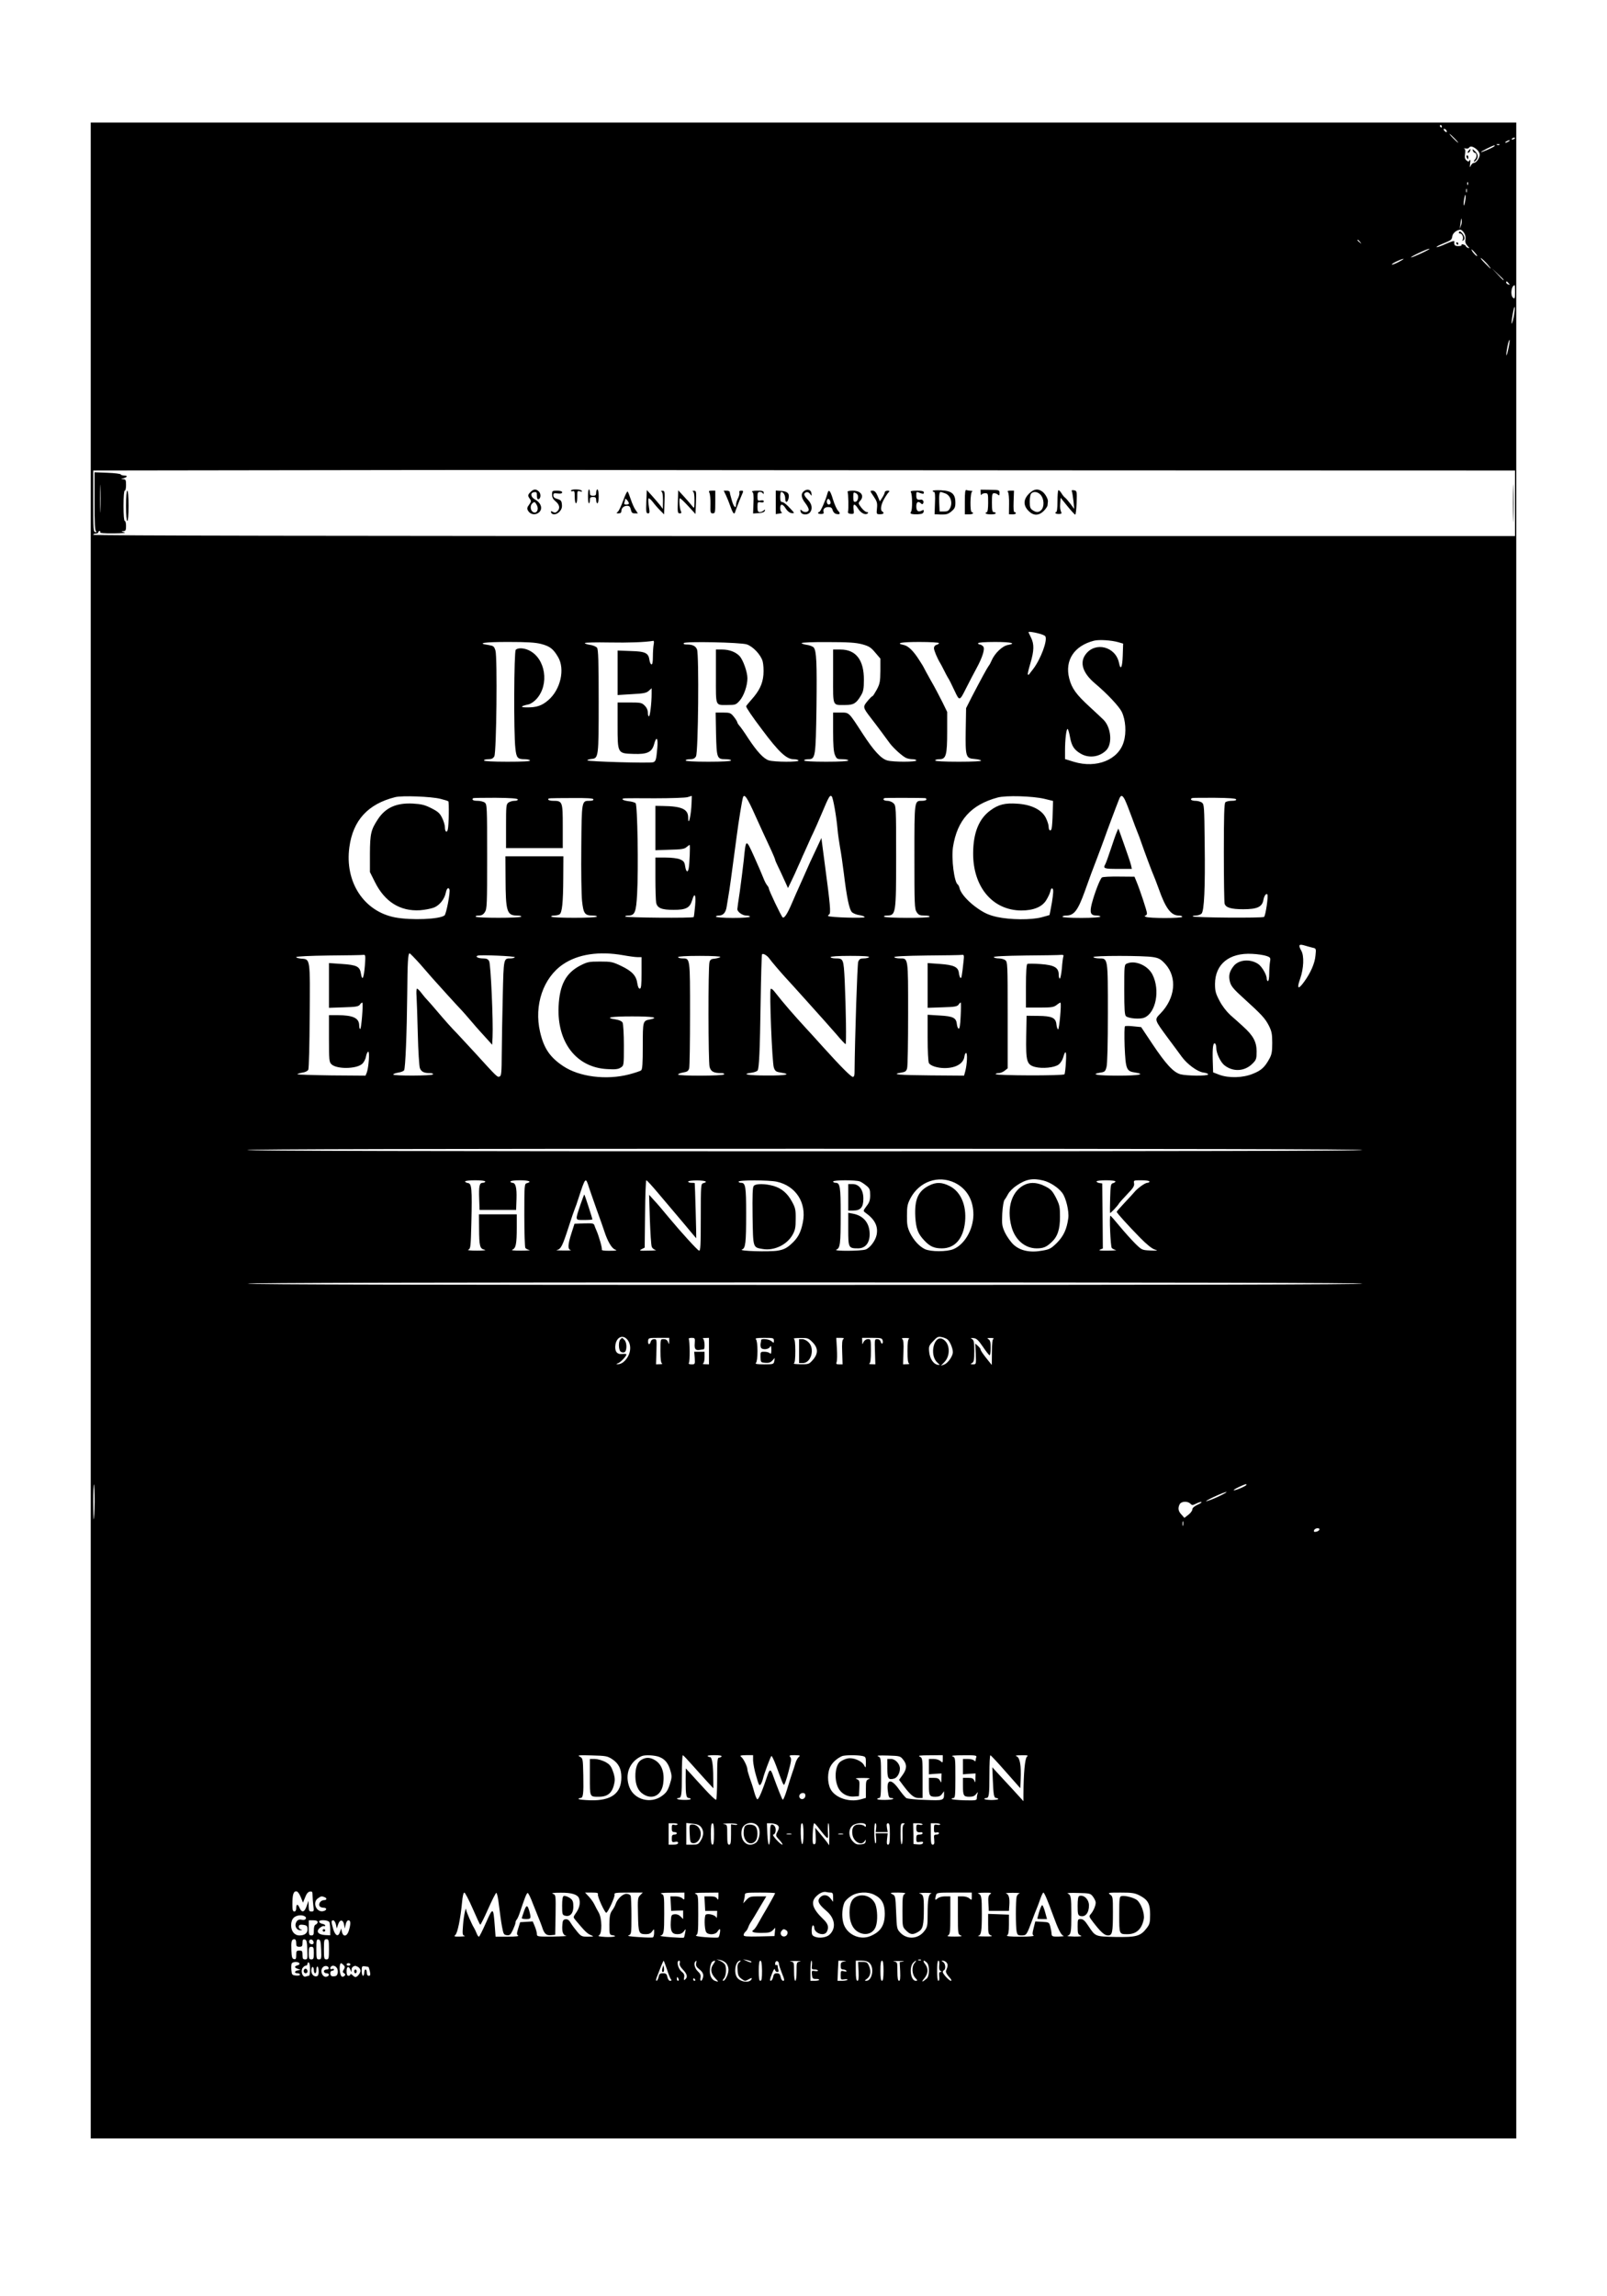 <?xml version="1.0" standalone="no"?>
<!DOCTYPE svg PUBLIC "-//W3C//DTD SVG 20010904//EN"
 "http://www.w3.org/TR/2001/REC-SVG-20010904/DTD/svg10.dtd">
<svg version="1.0" xmlns="http://www.w3.org/2000/svg"
 width="140pt" height="200pt" viewBox="0 0 1275 1651"
 preserveAspectRatio="xMidYMid meet">

<g transform="translate(0,1651) scale(0.1,-0.1)"
fill="#000000" stroke="none">
<path d="M720 8395 l0 -7995 5655 0 5655 0 0 7995 0 7995 -5655 0 -5655 0 0
-7995z m10720 7965 c0 -5 -2 -10 -4 -10 -3 0 -8 5 -11 10 -3 6 -1 10 4 10 6 0
11 -4 11 -10z m35 -31 c11 -17 -1 -21 -15 -4 -8 9 -8 15 -2 15 6 0 14 -5 17
-11z m65 -64 c19 -19 32 -35 29 -35 -3 0 -20 16 -39 35 -19 19 -32 35 -29 35
3 0 20 -16 39 -35z m480 1 c0 -2 -7 -7 -16 -10 -8 -3 -12 -2 -9 4 6 10 25 14
25 6z m-50 -26 c-8 -5 -19 -10 -25 -10 -5 0 -3 5 5 10 8 5 20 10 25 10 6 0 3
-5 -5 -10z m-73 -26 c-3 -3 -12 -4 -19 -1 -8 3 -5 6 6 6 11 1 17 -2 13 -5z
m-42 -13 c-13 -11 -105 -51 -105 -45 0 5 91 51 105 53 6 1 6 -2 0 -8z m-141
-22 c14 -11 26 -30 26 -43 0 -27 -27 -66 -46 -66 -8 0 -19 -10 -25 -22 -8 -19
-9 -15 -5 17 4 26 2 35 -4 26 -7 -13 -11 -13 -25 -1 -13 11 -15 23 -11 51 4
25 2 39 -7 43 -6 3 -2 3 10 1 12 -3 24 -1 28 5 10 16 30 12 59 -11z m-67 -281
c-3 -8 -6 -5 -6 6 -1 11 2 17 5 13 3 -3 4 -12 1 -19z m-10 -60 c-3 -7 -5 -2
-5 12 0 14 2 19 5 13 2 -7 2 -19 0 -25z m-12 -68 c-4 -23 -9 -39 -11 -37 -3 2
-2 23 2 46 4 23 9 40 11 37 3 -3 2 -23 -2 -46z m-35 -200 l-11 -25 6 25 c2 14
5 34 6 45 2 19 2 19 6 0 2 -12 -1 -32 -7 -45z m26 -55 c10 -15 14 -36 11 -53
-4 -19 1 -34 16 -50 17 -18 18 -22 4 -16 -9 3 -17 10 -17 14 0 4 -9 10 -20 13
-11 3 -18 1 -14 -4 3 -5 -9 -9 -25 -9 -29 0 -36 8 -32 37 1 7 -25 0 -65 -18
-36 -17 -70 -29 -76 -27 -5 2 17 14 49 27 70 29 71 30 76 61 4 24 37 50 64 50
7 0 20 -11 29 -25z m-825 -72 c13 -16 12 -17 -3 -4 -17 13 -22 21 -14 21 2 0
10 -8 17 -17z m490 -88 c-40 -19 -79 -35 -85 -35 -16 1 126 69 144 69 8 0 -18
-15 -59 -34z m439 -22 c0 -10 -31 20 -42 41 -8 15 -3 13 16 -7 14 -15 26 -31
26 -34z m79 -64 c45 -53 35 -49 -19 7 -25 25 -38 42 -30 39 8 -4 30 -25 49
-46z m-702 15 c-27 -14 -51 -23 -54 -20 -6 6 74 44 92 45 6 0 -12 -11 -38 -25z
m833 -141 c0 -8 -9 0 -50 45 l-45 47 48 -45 c26 -24 47 -45 47 -47z m40 -28
c11 -13 10 -14 -4 -9 -9 3 -16 10 -16 15 0 13 6 11 20 -6z m50 -71 c0 -49 -2
-55 -15 -44 -24 20 -14 98 13 100 1 0 2 -25 2 -56z m-10 -196 c-18 -82 -23
-66 -8 23 7 40 14 65 16 55 2 -11 -2 -46 -8 -78z m-44 -258 c-8 -36 -14 -55
-15 -43 -1 29 21 131 26 118 2 -6 -3 -40 -11 -75z m-3323 -959 l3377 -1 0
-260 0 -260 -5640 0 c-3740 0 -5640 3 -5640 10 0 6 9 10 20 10 11 0 20 5 20
10 0 6 5 10 11 10 5 0 7 -4 4 -10 -4 -6 34 -10 107 -9 74 1 103 4 83 9 -24 6
-26 8 -7 9 19 1 22 7 22 41 0 22 -4 40 -10 40 -6 0 -10 47 -10 120 0 73 4 120
10 120 6 0 10 20 10 45 0 40 -3 45 -22 46 -21 1 -21 2 -3 6 33 8 42 23 13 23
-15 0 -28 4 -30 9 -1 5 -49 11 -105 13 l-103 4 0 -232 c0 -177 3 -234 13 -237
7 -3 5 -6 -5 -6 -17 -1 -18 17 -18 244 l0 245 1418 2 c779 2 1797 2 2262 2
465 -1 2365 -2 4223 -3z m-7846 -313 c-1 -51 -3 -12 -3 87 0 99 2 141 3 93 2
-48 2 -129 0 -180z m7441 -980 c26 -6 50 -16 55 -22 21 -30 -35 -181 -96 -261
-17 -22 -32 -42 -34 -44 -2 -2 -5 -2 -8 1 -3 2 6 42 20 88 30 101 31 153 5
205 -11 22 -20 41 -20 42 0 6 33 3 78 -9z m635 -70 l38 -11 -3 -94 c-3 -96
-17 -123 -30 -58 -27 129 -189 170 -265 66 -49 -66 -22 -149 76 -231 95 -80
189 -180 211 -224 31 -64 38 -165 16 -237 -41 -144 -216 -214 -395 -160 l-71
22 0 67 c0 85 10 172 20 172 4 0 13 -28 19 -62 13 -73 33 -104 87 -135 66 -38
151 -25 203 30 48 52 36 179 -23 239 -12 12 -62 59 -110 103 -107 98 -143 147
-163 227 -36 143 40 258 197 298 40 10 137 4 193 -12z m-3687 -19 c-3 -17 -6
-61 -6 -96 0 -45 -4 -63 -12 -61 -6 2 -13 17 -15 34 -8 57 -32 69 -148 72
l-105 4 0 -176 0 -177 113 7 c94 5 116 9 135 27 l22 20 0 -44 c0 -76 -13 -179
-21 -179 -5 0 -9 14 -9 30 0 19 -9 40 -25 55 -22 23 -32 25 -120 25 l-95 0 0
-179 c0 -227 -1 -225 127 -229 109 -4 146 14 163 78 18 67 33 49 25 -32 -8
-92 -12 -105 -32 -112 -23 -9 -523 5 -523 15 0 4 15 9 32 11 57 5 58 11 58
459 0 314 -3 409 -13 423 -7 9 -32 20 -55 23 -23 3 -42 10 -42 14 0 5 87 7
193 5 156 -3 288 2 351 13 5 0 6 -13 2 -30z m-892 5 c69 -18 96 -39 134 -104
56 -95 20 -256 -76 -340 -51 -45 -94 -60 -172 -59 -56 0 -51 10 14 24 16 3 44
22 62 42 105 115 73 324 -60 387 -40 19 -87 21 -104 4 -14 -14 -17 -663 -3
-781 8 -76 17 -87 73 -87 20 0 40 -4 43 -10 4 -7 -58 -10 -179 -10 -117 0
-186 4 -186 10 0 6 16 10 35 10 25 0 38 6 47 23 17 30 25 784 9 839 -11 34
-15 37 -56 44 -98 14 -35 24 156 24 151 0 217 -4 263 -16z m1630 -3 c50 -16
113 -83 127 -135 6 -23 9 -70 6 -106 -6 -73 -33 -129 -97 -200 -22 -25 -40
-47 -40 -50 0 -11 48 -82 126 -185 131 -176 194 -235 249 -235 19 0 37 -4 40
-10 9 -14 -193 -13 -236 1 -42 14 -93 70 -162 174 -28 44 -60 89 -69 99 -10
11 -18 24 -18 28 0 5 -12 25 -27 44 -26 32 -32 34 -87 34 l-58 0 3 -168 c5
-194 7 -202 75 -202 24 0 44 -4 44 -10 0 -6 -67 -10 -180 -10 -113 0 -180 4
-180 10 0 6 16 10 35 10 25 0 38 6 47 23 18 30 25 807 8 848 -12 28 -35 39
-83 39 -18 0 -26 4 -22 11 10 15 447 6 499 -10z m915 1 c55 -15 70 -24 105
-66 l41 -48 0 -97 c-1 -85 -4 -102 -28 -148 -16 -29 -31 -53 -35 -53 -4 0 -22
-18 -40 -40 -37 -45 -37 -49 27 -132 20 -25 56 -74 81 -107 25 -34 56 -76 70
-95 29 -38 94 -98 127 -115 12 -6 35 -11 52 -11 17 0 31 -4 31 -10 0 -13 -183
-13 -230 0 -49 14 -106 75 -194 210 -115 177 -107 170 -177 170 l-59 0 0 -150
c0 -109 4 -160 14 -185 14 -33 18 -35 60 -35 26 0 46 -4 46 -10 0 -6 -65 -10
-175 -10 -110 0 -175 4 -175 10 0 6 15 10 34 10 56 0 58 18 64 413 4 355 0
442 -21 472 -7 9 -32 19 -55 22 -23 3 -42 10 -42 14 0 5 93 9 208 8 161 0 221
-4 271 -17z m611 9 c0 -5 -9 -11 -20 -14 -12 -3 -20 -14 -20 -26 0 -18 27 -82
51 -121 5 -8 18 -33 29 -55 11 -22 24 -47 29 -55 11 -16 30 -54 55 -108 39
-83 39 -83 93 25 28 54 63 123 80 153 49 90 69 156 54 174 -8 9 -20 16 -27 16
-8 0 -14 5 -14 10 0 6 52 10 135 10 129 0 173 -11 101 -24 -44 -8 -104 -66
-129 -124 -6 -15 -16 -34 -23 -42 -12 -16 -66 -115 -136 -250 l-43 -85 -3
-175 c-3 -210 1 -223 68 -228 25 -2 49 -7 54 -13 6 -5 -61 -9 -177 -9 -118 0
-187 4 -187 10 0 6 15 10 34 10 52 0 61 33 61 220 l0 155 -37 76 c-21 42 -62
121 -93 174 -30 54 -55 99 -55 101 0 2 -15 27 -34 56 -48 77 -90 117 -125 124
-71 15 -21 24 124 24 85 0 155 -4 155 -9z m-3957 -1235 c33 -8 61 -17 64 -20
7 -7 4 -193 -4 -223 -7 -31 -23 -19 -23 17 0 16 -10 50 -22 74 -18 37 -32 50
-85 77 -53 27 -79 33 -147 37 -130 7 -217 -32 -277 -123 -56 -85 -63 -115 -64
-275 l0 -145 39 -78 c78 -158 201 -235 359 -225 40 3 90 13 112 22 43 18 82
67 92 117 7 34 21 47 29 26 8 -21 -25 -194 -39 -206 -39 -31 -262 -40 -392
-16 -249 48 -401 282 -363 558 29 213 148 342 363 396 54 14 286 5 358 -13z
m1992 -68 c-7 -89 -25 -148 -25 -81 0 67 -51 90 -202 92 l-58 1 0 -176 0 -176
114 4 c91 2 118 6 133 21 11 9 22 17 25 17 5 0 -1 -153 -8 -187 -7 -36 -21
-27 -28 18 -5 34 -12 42 -41 55 -20 8 -67 14 -115 14 l-80 0 0 -164 c0 -90 3
-177 6 -194 9 -43 43 -57 139 -57 98 0 128 16 146 75 20 68 32 47 24 -42 -4
-46 -9 -86 -11 -90 -7 -10 -544 -5 -544 4 0 5 11 8 25 8 52 0 62 26 70 171 11
201 3 705 -12 720 -6 6 -32 14 -57 16 -25 3 -46 10 -46 14 0 11 -18 10 255 9
127 0 244 4 260 9 17 5 31 10 33 10 2 1 0 -41 -3 -91z m507 -64 c37 -82 88
-193 113 -246 25 -53 45 -101 45 -105 0 -4 9 -26 20 -48 11 -22 34 -71 51
-109 l31 -68 28 58 c16 33 38 80 49 107 12 26 30 66 40 90 11 23 31 69 46 102
14 33 32 71 39 85 7 14 37 81 66 150 57 136 65 149 79 135 11 -11 37 -158 46
-260 3 -38 13 -104 20 -145 8 -41 21 -133 30 -205 23 -190 43 -287 64 -308 10
-10 37 -21 60 -24 22 -3 41 -10 41 -16 0 -10 -278 -2 -289 9 -3 3 1 9 8 13 14
9 8 77 -34 391 -8 58 -17 130 -21 160 l-7 55 -42 -90 c-41 -86 -52 -110 -98
-215 -11 -25 -28 -63 -38 -85 -10 -22 -35 -78 -55 -125 -37 -87 -61 -123 -74
-115 -11 7 -110 215 -110 230 0 5 -6 16 -13 24 -8 9 -22 36 -31 60 -9 24 -42
100 -73 169 -65 144 -65 144 -82 -29 -7 -63 -21 -173 -31 -246 -11 -72 -20
-136 -20 -142 0 -22 41 -51 70 -51 17 0 30 -4 30 -9 0 -6 -56 -10 -135 -10
-75 0 -135 5 -135 10 0 5 11 9 24 9 33 0 54 23 61 68 3 20 10 62 15 92 9 50
20 132 65 470 15 116 43 288 50 308 11 31 34 -3 97 -144z m2293 132 l70 -17
-3 -97 c-1 -53 -5 -107 -8 -120 -6 -29 -24 -19 -24 13 0 14 -10 45 -22 69 -31
64 -114 106 -226 113 -98 7 -150 -6 -214 -53 -91 -66 -136 -177 -137 -338 -2
-268 153 -454 381 -456 98 0 166 28 199 82 15 24 30 56 33 72 5 20 10 26 18
18 7 -7 5 -39 -6 -108 -10 -54 -18 -99 -19 -100 -1 -1 -30 -9 -63 -18 -84 -22
-247 -20 -351 2 -63 14 -98 29 -151 65 -74 50 -137 118 -148 161 -3 14 -10 29
-15 32 -28 17 -52 205 -38 297 33 213 143 336 354 393 65 18 276 12 370 -10z
m640 -8 c9 -18 32 -76 51 -128 19 -52 41 -111 49 -130 8 -19 21 -53 28 -75 31
-89 88 -241 97 -260 5 -11 26 -64 45 -117 53 -151 97 -208 157 -208 16 0 28
-4 28 -10 0 -13 -270 -13 -290 0 -10 6 -11 10 -2 10 6 0 12 8 12 18 0 18 -55
184 -84 254 l-15 36 -123 1 c-68 1 -129 -2 -135 -7 -15 -10 -59 -124 -81 -209
-18 -72 -9 -93 39 -93 16 0 29 -4 29 -9 0 -5 -65 -10 -150 -10 -89 0 -150 4
-150 9 0 6 14 10 30 10 61 0 92 40 146 190 43 121 61 169 100 270 20 52 44
118 54 145 16 47 95 258 119 318 14 36 26 34 46 -5z m-4817 3 c2 -6 -8 -11
-25 -11 -16 0 -38 -6 -49 -14 -18 -13 -19 -28 -19 -188 l0 -173 225 0 225 0 0
173 c0 196 -2 202 -77 202 -21 0 -38 5 -38 10 0 12 -9 11 192 12 115 1 163 -2
166 -10 2 -8 -9 -12 -31 -12 -62 0 -62 2 -65 -369 -2 -185 1 -376 6 -425 11
-102 22 -116 85 -116 21 0 36 -4 32 -9 -7 -12 -353 -12 -361 0 -3 5 7 9 23 9
15 0 34 4 42 9 21 13 29 94 30 289 l1 172 -230 0 -230 0 1 -172 c1 -267 10
-298 92 -298 21 0 36 -4 32 -9 -7 -12 -353 -12 -361 0 -3 5 8 9 25 9 22 0 35
7 48 27 17 25 18 62 18 441 0 398 -1 414 -19 428 -11 8 -37 14 -58 14 -34 0
-47 8 -34 21 2 2 82 3 177 3 120 -1 174 -5 177 -13z m3235 10 c4 -1 7 -5 7
-11 0 -5 -15 -10 -34 -10 -62 0 -61 9 -61 -444 0 -377 1 -414 18 -439 15 -23
25 -27 63 -27 26 0 43 -4 39 -10 -7 -12 -353 -11 -361 1 -3 5 7 9 23 9 71 1
73 10 73 471 0 386 -1 400 -20 419 -11 11 -33 20 -50 20 -28 0 -42 14 -20 22
8 2 295 2 323 -1z m2465 -10 c2 -7 -11 -11 -35 -11 -22 0 -44 -5 -51 -12 -9
-9 -12 -111 -12 -397 0 -213 3 -395 6 -406 8 -32 51 -45 148 -45 111 0 150 18
160 74 6 32 21 54 31 44 10 -10 -14 -171 -26 -179 -16 -10 -555 -6 -565 4 -4
4 7 7 24 7 17 0 37 7 45 15 21 21 30 201 25 563 -3 287 -4 304 -22 318 -11 8
-35 14 -53 14 -31 0 -46 14 -23 22 5 2 85 2 177 2 114 -1 168 -5 171 -13z
m548 -1160 c16 -5 42 -12 58 -16 28 -6 29 -7 23 -63 -5 -61 -39 -138 -91 -209
-47 -65 -59 -54 -30 27 28 80 32 180 9 220 -27 48 -20 57 31 41z m-7021 -148
c42 -49 84 -97 94 -108 26 -30 212 -235 236 -259 11 -12 43 -48 70 -80 28 -33
61 -71 75 -86 14 -15 41 -45 60 -66 l35 -39 3 60 c6 124 -14 580 -27 603 -9
17 -21 22 -51 22 -36 0 -63 14 -40 22 24 8 300 -4 295 -13 -4 -5 -18 -9 -33
-9 -57 0 -56 4 -63 -297 -4 -153 -7 -358 -8 -456 -1 -155 -3 -178 -17 -184
-18 -7 -18 -7 -199 192 -55 60 -118 128 -139 150 -41 41 -96 103 -169 189 -23
28 -52 60 -64 73 -12 12 -34 38 -49 58 -14 19 -30 35 -35 35 -5 0 -7 -28 -4
-62 2 -35 7 -170 10 -301 3 -130 11 -250 16 -266 11 -30 32 -41 82 -41 16 0
26 -4 22 -10 -7 -12 -315 -13 -315 -1 0 5 18 11 39 15 22 3 43 12 47 18 11 17
22 305 25 603 2 253 6 325 19 325 4 0 42 -39 85 -87z m1610 72 c44 -8 95 -15
113 -15 l32 0 0 -125 c0 -99 -3 -125 -14 -125 -8 0 -15 15 -19 40 -8 62 -41
98 -126 139 -71 34 -82 36 -171 36 -88 0 -100 -3 -157 -32 -114 -60 -163 -153
-171 -324 -13 -285 141 -484 385 -497 65 -4 88 -1 108 12 25 16 25 17 25 177
0 88 -5 169 -10 179 -6 12 -26 21 -55 26 -94 14 -39 24 130 24 163 0 218 -9
143 -24 -58 -11 -58 -12 -58 -211 0 -136 -3 -185 -13 -193 -7 -6 -50 -20 -95
-32 -181 -47 -396 -20 -524 66 -105 70 -153 141 -183 271 -49 212 25 429 182
536 119 81 287 106 478 72z m1159 -26 c15 -22 95 -115 131 -154 11 -12 81 -88
155 -171 73 -82 144 -160 156 -174 13 -14 53 -60 90 -102 36 -43 69 -78 73
-78 7 0 3 278 -7 503 -9 175 -10 177 -74 177 -21 0 -38 5 -38 10 0 6 59 10
156 10 101 0 153 -3 149 -10 -3 -5 -22 -10 -41 -10 -28 0 -36 -5 -45 -27 -7
-20 -26 -585 -29 -880 0 -21 -5 -33 -13 -33 -15 0 -92 77 -243 244 -54 60
-107 119 -119 131 -112 122 -181 201 -263 305 -11 14 -23 22 -27 18 -12 -12
11 -589 25 -625 10 -28 18 -33 56 -39 89 -13 40 -24 -111 -23 -149 0 -209 11
-123 22 22 3 44 11 49 18 12 20 18 149 24 543 3 203 8 373 11 378 7 11 40 -8
58 -33z m3945 20 c31 -11 33 -14 27 -48 -3 -20 -6 -62 -6 -93 0 -32 -4 -58
-10 -58 -5 0 -10 10 -10 21 0 30 -39 96 -68 115 -65 43 -156 34 -196 -19 -33
-43 -40 -76 -27 -125 9 -33 30 -58 109 -129 142 -129 169 -158 199 -216 22
-44 27 -65 27 -137 0 -69 -4 -92 -22 -125 -37 -68 -65 -94 -131 -120 -79 -33
-191 -36 -267 -8 l-49 19 -3 94 c-3 102 3 144 18 135 6 -3 10 -19 10 -35 0
-42 34 -114 65 -138 69 -54 160 -49 222 13 30 30 33 38 33 97 0 76 -27 126
-107 198 -27 25 -73 66 -102 91 -31 29 -65 73 -86 114 -30 57 -35 76 -35 133
1 157 113 248 295 238 44 -2 95 -10 114 -17z m-7154 -76 c-8 -100 -21 -127
-31 -65 -9 58 -32 70 -153 78 l-101 7 0 -177 0 -178 116 4 c100 3 118 6 130
22 7 11 16 17 19 15 8 -9 -8 -209 -17 -209 -4 0 -8 12 -8 28 -1 59 -47 81
-172 82 l-68 0 0 -185 c0 -169 2 -187 19 -204 41 -41 198 -39 244 2 14 12 28
39 31 60 4 20 12 37 18 37 12 0 3 -126 -12 -166 l-10 -24 -270 2 c-148 2 -270
6 -270 9 0 4 18 9 39 13 23 3 42 13 47 23 5 10 10 200 11 423 4 460 5 453 -65
458 -23 2 -42 7 -42 12 0 6 108 11 258 13 141 1 265 3 275 5 17 2 18 -4 12
-85z m4750 35 c-13 -121 -17 -140 -25 -132 -5 5 -10 22 -12 38 -5 48 -40 64
-150 72 l-98 7 0 -177 0 -178 116 4 c100 3 118 6 130 22 7 11 15 18 17 15 2
-2 2 -50 -1 -107 -3 -70 -8 -102 -16 -99 -6 2 -12 17 -14 34 -5 52 -29 64
-136 70 l-96 6 0 -182 c0 -104 4 -190 10 -201 12 -22 68 -40 125 -40 89 0 150
36 157 93 2 15 8 27 13 27 12 -1 8 -88 -6 -143 l-10 -37 -265 2 c-255 2 -319
8 -234 22 32 5 41 11 47 34 5 15 8 210 8 433 0 452 2 439 -66 439 -21 0 -41 4
-44 10 -4 6 88 11 257 13 145 1 271 3 281 5 16 2 17 -4 12 -50z m792 38 c-3
-7 -9 -50 -12 -95 -4 -44 -12 -81 -16 -81 -5 0 -9 14 -9 30 0 57 -34 77 -143
85 -52 4 -100 4 -106 1 -7 -5 -11 -65 -11 -177 l0 -169 109 0 c95 0 112 3 135
21 15 12 29 20 30 18 9 -9 -10 -214 -19 -212 -5 2 -11 19 -13 38 -5 54 -35 68
-145 69 l-92 1 -3 -162 c-3 -199 4 -226 70 -244 58 -15 154 -6 187 19 14 10
30 35 36 55 19 67 28 53 22 -35 -2 -47 -8 -91 -11 -97 -8 -13 -546 -11 -546 1
0 5 11 8 24 8 13 0 34 9 47 19 l24 19 0 422 c0 406 -1 422 -19 436 -11 8 -34
14 -52 14 -18 0 -36 4 -39 10 -4 6 86 11 252 13 142 1 269 3 282 5 16 1 22 -2
18 -12z m-2722 -5 c-6 -5 -26 -11 -45 -13 -27 -2 -36 -8 -41 -28 -11 -41 -10
-791 1 -831 11 -38 33 -49 97 -49 14 0 21 -4 18 -10 -8 -13 -365 -14 -365 -1
0 5 18 12 40 16 32 5 42 12 48 33 4 15 7 210 7 433 0 447 1 439 -61 439 -19 0
-34 5 -34 10 0 6 64 10 172 10 106 0 168 -4 163 -9z m3436 -1 c46 -8 60 -17
96 -56 94 -106 78 -270 -40 -391 -49 -51 -51 -45 64 -201 46 -62 94 -126 105
-142 43 -59 123 -118 170 -125 24 -3 42 -10 39 -16 -8 -13 -171 -11 -220 2
-55 16 -114 79 -221 239 l-90 135 -59 6 c-33 4 -64 4 -69 1 -5 -3 -6 -71 -3
-160 8 -182 14 -197 82 -207 90 -14 30 -25 -135 -25 -162 0 -224 10 -140 24
35 5 40 10 49 44 7 23 11 188 11 427 0 442 1 435 -70 435 -21 0 -42 5 -45 10
-8 13 403 13 476 0z m1659 -1530 c0 -7 -1482 -10 -4425 -10 -2943 0 -4425 3
-4425 10 0 7 1482 10 4425 10 2943 0 4425 -3 4425 -10z m-6136 -300 c8 -25 36
-103 61 -175 26 -71 53 -148 60 -170 25 -78 58 -134 84 -144 21 -8 13 -10 -42
-10 -41 -1 -66 3 -62 8 5 9 -22 106 -44 156 -5 11 -12 28 -15 38 -5 15 -16 17
-82 15 l-76 -3 -24 -75 c-29 -91 -31 -127 -6 -133 9 -3 -17 -5 -58 -4 -41 0
-65 2 -52 4 32 6 45 32 92 178 23 72 46 139 51 150 5 11 18 47 28 80 57 174
57 174 85 85z m2902 40 c95 -47 148 -138 147 -255 -2 -117 -70 -234 -158 -271
-52 -22 -180 -22 -227 0 -45 22 -89 70 -119 131 -19 41 -24 65 -23 135 0 74 4
92 28 138 71 133 221 185 352 122z m702 18 c53 -13 119 -56 150 -98 30 -40 55
-146 48 -200 -12 -88 -37 -142 -90 -196 -47 -46 -58 -52 -116 -62 -98 -18
-176 -1 -229 48 -23 22 -53 65 -68 96 -23 51 -25 65 -21 150 3 54 11 100 18
109 7 8 20 30 29 47 9 17 38 47 65 65 76 52 129 62 214 41z m-4428 -8 c0 -5
-9 -10 -20 -10 -26 0 -32 -26 -28 -130 l3 -85 145 0 145 0 3 87 c3 90 -7 128
-33 128 -8 0 -15 5 -15 10 0 6 32 10 75 10 71 0 99 -11 55 -23 -19 -5 -20 -13
-20 -254 0 -136 4 -253 8 -259 4 -7 18 -14 32 -17 14 -2 -15 -5 -65 -5 -59 0
-83 2 -69 8 27 11 34 46 34 176 l0 104 -150 0 -150 0 1 -112 c1 -142 6 -161
44 -169 17 -4 -9 -7 -60 -7 -53 0 -82 3 -70 7 19 8 20 20 25 217 6 266 3 308
-27 312 -13 2 -23 8 -23 13 0 5 36 9 80 9 47 0 80 -4 80 -10z m1371 -91 c46
-55 91 -108 99 -117 9 -10 58 -68 109 -129 52 -62 94 -113 95 -113 2 0 -10
435 -12 438 -1 1 -13 2 -27 2 -14 0 -25 4 -25 10 0 5 31 9 70 9 68 -1 91 -11
50 -22 -19 -5 -20 -14 -20 -272 0 -225 -2 -266 -14 -263 -12 3 -140 143 -239
262 -58 70 -84 101 -121 141 l-36 40 6 -195 c4 -107 10 -205 15 -217 4 -12 18
-23 31 -26 13 -2 -13 -5 -57 -5 -71 -2 -77 0 -55 11 l25 13 3 267 c1 147 6
267 10 267 5 0 46 -45 93 -101z m941 90 c152 -33 239 -167 208 -322 -16 -82
-40 -127 -95 -175 -35 -31 -58 -42 -103 -50 -65 -11 -319 -4 -285 9 28 10 33
49 33 287 0 211 -5 242 -40 242 -11 0 -20 4 -20 9 0 14 239 13 302 0z m660 2
c13 -5 36 -21 52 -34 26 -21 30 -31 30 -75 0 -40 -6 -58 -29 -87 -27 -37 -28
-38 -9 -52 75 -53 103 -108 89 -177 -10 -47 -53 -103 -87 -115 -37 -13 -264
-14 -232 -1 30 12 34 44 34 282 0 217 -5 248 -40 248 -11 0 -20 5 -20 10 0 13
180 13 212 1z m2028 0 c0 -5 -9 -11 -19 -14 -18 -4 -20 -16 -23 -118 -2 -63
-2 -116 -1 -118 3 -5 61 56 71 75 4 7 34 40 66 74 47 48 57 65 54 85 -5 25 -4
25 58 25 36 0 64 -4 64 -10 0 -5 -7 -10 -17 -10 -18 0 -79 -44 -104 -75 -9
-11 -44 -49 -78 -85 -33 -35 -61 -67 -61 -70 0 -9 90 -108 186 -206 51 -52 93
-86 115 -93 30 -9 26 -10 -34 -8 -66 3 -68 4 -120 55 -29 29 -85 91 -123 137
-38 46 -71 84 -74 84 -10 2 1 -244 11 -256 6 -6 20 -14 32 -16 12 -2 -16 -5
-63 -5 -60 -1 -78 2 -62 8 l22 9 -2 258 -3 258 -22 3 c-13 2 -23 8 -23 13 0 5
34 9 75 9 41 0 75 -4 75 -9z m1960 -811 c0 -7 -1480 -10 -4419 -10 -2936 0
-4422 3 -4426 10 -4 7 1472 10 4419 10 2944 0 4426 -3 4426 -10z m-5831 -446
c38 -49 23 -129 -33 -176 -12 -10 -30 -17 -41 -17 -19 0 -19 1 1 9 20 8 64 55
64 69 0 4 -15 5 -34 3 -42 -5 -61 23 -53 75 11 62 61 81 96 37z m2539 3 c19
-16 42 -70 42 -100 0 -32 -39 -88 -70 -99 l-25 -9 28 29 c51 53 44 152 -13
182 -69 37 -109 -125 -44 -185 24 -22 24 -22 1 -18 -32 7 -60 49 -65 103 -4
42 -1 50 32 84 31 34 40 38 67 32 18 -3 39 -12 47 -19z m-2209 -14 c0 -27 -1
-27 -9 -5 -6 15 -18 22 -35 22 -25 0 -25 0 -25 -94 0 -66 4 -96 13 -99 6 -3
-1 -6 -18 -6 l-30 -1 3 100 c3 97 3 100 -18 100 -13 0 -24 -8 -27 -20 -8 -29
-23 -25 -21 5 2 24 4 25 85 25 l83 0 -1 -27z m203 -17 c-4 -46 7 -58 44 -51
11 2 22 4 27 4 12 2 8 79 -5 84 -7 3 1 6 17 6 l30 1 0 -105 0 -105 -30 1 c-16
0 -24 3 -17 6 7 3 12 23 12 49 l0 44 -41 0 -41 0 4 -50 c3 -49 2 -50 -25 -50
-20 0 -26 4 -21 12 9 14 7 174 -1 189 -4 5 6 9 22 9 27 0 28 -2 25 -44z m628
22 c0 -20 -1 -20 -18 -5 -18 17 -81 24 -83 10 0 -5 -2 -16 -4 -27 -2 -10 -1
-24 2 -32 7 -20 60 -18 72 4 8 14 10 9 11 -22 0 -31 -3 -37 -12 -28 -7 7 -26
12 -43 12 -31 0 -32 -1 -31 -42 1 -42 2 -43 38 -46 27 -2 41 2 56 18 l19 21
-4 -26 c-5 -24 -8 -25 -81 -25 -59 0 -73 3 -64 12 7 7 12 43 12 93 0 50 -5 86
-12 93 -9 9 5 12 65 12 72 0 77 -1 77 -22z m306 -12 c46 -46 47 -91 3 -141
-30 -34 -34 -35 -98 -34 -36 0 -60 3 -53 6 8 3 12 33 12 98 0 65 -4 95 -12 98
-7 3 16 6 51 6 59 1 65 -1 97 -33z m246 25 c-10 -6 -13 -33 -10 -105 l3 -96
-27 0 c-23 0 -26 3 -20 19 4 11 5 58 2 105 l-5 86 35 0 c23 0 30 -3 22 -9z
m311 -11 c3 -11 2 -22 -3 -25 -4 -3 -10 4 -13 15 -3 12 -14 20 -27 20 -21 0
-21 -3 -18 -100 l3 -100 -30 1 c-16 0 -24 3 -17 6 8 3 12 33 12 99 0 92 -1 94
-23 94 -15 0 -28 -9 -35 -22 -10 -23 -11 -23 -11 5 l-1 27 79 0 c70 0 79 -2
84 -20z m210 13 c-9 -3 -13 -33 -13 -98 0 -65 4 -95 13 -98 6 -3 -1 -6 -18 -6
l-30 -1 3 96 c3 72 0 99 -10 105 -8 6 2 8 27 8 22 0 34 -3 28 -6z m585 -63
c24 -36 48 -66 53 -68 5 -2 9 23 9 57 0 47 -4 62 -17 70 -15 8 -11 10 17 10
19 0 29 -3 23 -6 -9 -3 -13 -35 -13 -106 l-1 -102 -22 27 c-47 58 -67 87 -67
96 0 5 -9 17 -21 28 l-21 19 4 -83 c3 -82 3 -82 -22 -82 -22 1 -23 2 -7 11 14
8 17 25 17 94 0 69 -3 86 -17 95 -15 9 -13 10 11 8 24 -2 38 -16 74 -68z
m-7047 -1232 c-1 -73 -4 -134 -7 -137 -2 -2 -4 60 -4 139 0 79 3 141 6 137 3
-3 5 -66 5 -139z m9139 137 c0 -9 -83 -45 -100 -44 -8 0 8 11 35 24 53 25 65
28 65 20z m-215 -90 c-39 -19 -84 -36 -100 -40 -17 -4 8 11 55 33 47 22 92 40
100 40 8 0 -17 -15 -55 -33z m-231 -60 c14 -14 18 -14 46 0 17 9 36 15 42 13
6 -2 -8 -12 -31 -22 -26 -12 -41 -26 -41 -37 0 -10 -14 -29 -31 -42 l-32 -25
-23 26 c-26 27 -30 52 -14 83 13 23 62 26 84 4z m-57 -172 c-3 -10 -5 -4 -5
12 0 17 2 24 5 18 2 -7 2 -21 0 -30z m1081 -35 c-3 -7 -14 -14 -26 -16 -16 -3
-20 1 -16 12 7 19 48 22 42 4z m-5609 -1821 c49 -33 71 -76 71 -142 0 -128
-79 -187 -245 -183 -52 2 -95 6 -95 11 0 4 7 7 15 7 22 0 26 32 23 180 -3 132
-3 135 -28 148 -22 11 -9 13 96 10 113 -3 123 -5 163 -31z m374 18 c45 -18 71
-52 87 -111 12 -41 11 -53 -6 -106 -16 -49 -27 -66 -63 -92 -88 -64 -217 -30
-256 67 -41 102 -2 205 95 249 27 12 107 8 143 -7z m259 -63 c38 -42 90 -101
118 -131 l50 -54 -1 84 c0 101 -10 164 -26 164 -6 0 -15 3 -19 8 -4 4 21 7 55
7 39 0 60 -4 56 -10 -3 -5 -13 -10 -21 -10 -12 0 -14 -28 -14 -164 0 -91 -4
-167 -8 -170 -5 -3 -44 34 -88 82 -43 47 -96 104 -116 127 l-37 40 -1 -102 c0
-110 5 -133 26 -133 8 0 14 -4 14 -8 0 -10 -97 -9 -107 1 -3 4 1 7 9 7 25 0
28 21 28 186 0 85 3 154 8 153 4 0 37 -35 74 -77z m483 35 c1 -23 11 -79 25
-124 20 -70 25 -80 35 -65 7 9 15 31 19 47 8 36 57 167 66 178 4 4 21 -32 39
-80 50 -136 53 -143 61 -148 4 -3 20 42 35 100 23 86 26 107 15 120 -11 13 -6
15 36 15 41 -1 46 -3 33 -13 -9 -7 -21 -28 -27 -47 -5 -19 -17 -55 -26 -80 -9
-25 -28 -85 -42 -133 -15 -49 -30 -85 -34 -80 -7 7 -38 85 -82 206 -14 35 -22
34 -36 -5 -44 -133 -72 -198 -83 -198 -5 0 -16 26 -25 58 -8 31 -24 81 -35
110 -10 29 -19 60 -19 68 0 23 -31 87 -50 101 -12 10 -5 12 40 13 l55 0 0 -43z
m864 37 c29 -6 31 -9 31 -53 -1 -45 -1 -46 -15 -20 -18 34 -86 62 -129 53 -18
-3 -45 -15 -60 -27 -37 -30 -48 -124 -21 -192 20 -55 74 -88 133 -83 l37 3 3
63 c3 57 1 63 -20 72 -17 6 -6 9 47 9 52 0 64 -3 48 -9 -21 -8 -23 -16 -23
-79 l0 -70 -42 -12 c-93 -25 -204 14 -239 83 -26 51 -25 136 2 182 18 32 52
61 89 78 19 9 118 10 159 2z m327 -30 c31 -38 30 -73 -4 -120 l-29 -40 33 -44
c57 -76 86 -100 122 -100 l32 0 0 158 c0 155 -1 159 -22 170 -18 8 -2 11 80
11 l102 1 0 -32 c0 -29 -1 -30 -18 -15 -10 10 -35 17 -55 17 l-37 0 0 -61 0
-61 50 4 50 3 -1 -40 c0 -36 -1 -38 -11 -17 -9 17 -20 22 -50 22 l-38 0 0 -59
c0 -82 5 -91 51 -91 28 0 42 6 53 22 l16 22 0 -24 c0 -49 -7 -51 -148 -45 -73
2 -140 9 -150 14 -9 5 -35 36 -58 68 -63 90 -102 85 -90 -11 6 -48 10 -56 28
-56 12 0 18 -3 14 -7 -10 -10 -126 -11 -126 -1 0 4 7 8 15 8 13 0 15 24 15
160 0 157 -1 161 -22 170 -17 7 5 9 76 7 96 -3 99 -4 122 -33z m580 20 c-3 -9
-6 -21 -6 -27 0 -8 -4 -7 -12 1 -7 7 -29 12 -50 12 l-38 0 0 -61 0 -61 50 4
50 3 -1 -40 c0 -34 -2 -37 -9 -17 -8 18 -17 22 -50 22 l-40 0 0 -59 c0 -82 5
-91 51 -91 28 0 42 6 55 23 12 16 15 17 10 4 -3 -10 -6 -27 -6 -38 0 -18 -7
-19 -100 -17 -55 2 -100 6 -100 11 0 4 7 7 15 7 13 0 15 24 15 160 0 157 0
161 -22 170 -16 6 10 9 86 9 95 1 107 -1 102 -15z m234 -116 l115 -130 3 68
c5 110 -6 174 -31 184 -16 7 -7 9 37 9 50 1 57 -1 44 -11 -16 -13 -27 -130
-28 -298 l0 -55 -82 90 c-46 49 -102 110 -124 134 l-41 45 4 -100 c5 -122 9
-144 28 -144 8 0 15 -4 15 -8 0 -4 -25 -8 -55 -8 -30 1 -55 4 -55 9 0 4 6 7
14 7 23 0 26 24 26 186 0 85 3 154 8 153 4 0 59 -59 122 -131z m-1590 -188 c0
-24 -26 -38 -42 -22 -16 16 -2 42 22 42 13 0 20 -7 20 -20z m-369 -258 c14
-37 1 -99 -24 -117 -64 -45 -129 14 -112 102 12 65 113 77 136 15z m-645 29
c-3 -5 -15 -7 -26 -4 -17 5 -20 0 -20 -26 0 -24 4 -31 20 -31 11 0 20 -4 20
-10 0 -5 -9 -10 -20 -10 -16 0 -20 -7 -20 -31 0 -28 3 -31 25 -27 17 4 25 1
25 -8 0 -9 -13 -14 -37 -14 l-38 0 0 85 0 85 38 0 c21 0 36 -4 33 -9z m186
-21 c23 -29 23 -67 -2 -107 -18 -30 -24 -33 -67 -33 l-48 0 0 86 0 86 49 -5
c36 -3 55 -11 68 -27z m103 -55 c0 -61 -3 -85 -12 -85 -10 0 -13 24 -13 85 0
61 3 85 13 85 9 0 12 -24 12 -85z m185 76 c0 -4 -11 -6 -25 -3 l-25 4 0 -81
c0 -65 -3 -81 -15 -81 -12 0 -15 15 -15 79 0 79 0 80 -27 84 -16 2 2 5 40 6
37 0 67 -3 67 -8z m311 -1 c23 -13 24 -26 5 -62 -13 -25 -12 -29 19 -62 18
-20 28 -36 22 -36 -7 0 -28 18 -48 40 -20 22 -31 40 -24 40 17 0 26 39 14 62
-5 10 -16 18 -24 18 -12 0 -15 -16 -15 -80 0 -44 -4 -80 -9 -80 -5 0 -11 38
-13 85 l-3 85 28 0 c16 0 37 -5 48 -10z m214 -75 c0 -110 -19 -107 -22 3 -1
58 2 82 10 82 8 0 12 -26 12 -85z m129 36 c20 -26 43 -54 52 -62 14 -12 16 -7
12 49 -1 34 0 62 5 62 4 0 7 -39 7 -87 l-1 -88 -20 28 c-12 15 -37 47 -56 69
l-35 42 4 -65 c2 -52 0 -65 -12 -66 -12 -1 -14 13 -12 83 2 46 7 84 12 84 5 0
24 -22 44 -49z m366 32 c0 -13 -3 -14 -12 -5 -7 7 -27 12 -45 12 -41 0 -59
-31 -49 -84 11 -56 72 -87 96 -48 10 15 10 15 8 -3 -2 -15 -12 -21 -40 -23
-29 -2 -41 2 -62 25 -34 36 -36 93 -4 123 29 26 108 29 108 3z m82 -18 l-4
-35 47 0 48 0 -6 35 c-4 26 -2 35 9 35 11 0 14 -18 14 -85 0 -66 -3 -85 -14
-85 -10 0 -12 11 -8 45 l5 45 -47 0 -48 0 3 -40 c2 -22 0 -40 -5 -40 -4 0 -9
36 -9 80 -1 50 2 80 8 80 7 0 9 -15 7 -35z m220 26 c-10 -6 -13 -29 -11 -81 1
-41 -2 -75 -7 -77 -5 -2 -9 35 -9 82 0 78 2 85 20 85 15 0 16 -3 7 -9z m148 0
c0 -4 -11 -6 -25 -3 -22 4 -25 1 -25 -27 0 -29 7 -36 38 -32 6 1 12 -3 12 -9
0 -5 -11 -10 -25 -10 -21 0 -25 -5 -25 -31 0 -29 2 -31 29 -27 21 3 28 1 24
-9 -4 -9 -18 -13 -40 -11 l-35 3 -1 83 -2 82 38 0 c20 0 37 -4 37 -9z m140 0
c0 -4 -11 -6 -25 -3 -23 4 -25 1 -25 -31 0 -30 3 -34 20 -30 11 3 20 0 20 -6
0 -6 -9 -11 -21 -11 -19 0 -21 -5 -17 -40 3 -31 0 -40 -12 -40 -12 0 -15 15
-15 85 l0 85 38 0 c20 0 37 -4 37 -9z m-1182 -78 c-10 -2 -26 -2 -35 0 -10 3
-2 5 17 5 19 0 27 -2 18 -5z m410 0 c-10 -2 -26 -2 -35 0 -10 3 -2 5 17 5 19
0 27 -2 18 -5z m-4302 -498 l18 -45 17 42 c11 29 23 44 38 46 18 3 21 -2 21
-31 0 -19 3 -55 6 -81 6 -42 5 -46 -15 -46 -18 0 -21 6 -22 43 l-1 42 -15 -42
c-17 -51 -39 -55 -57 -13 -14 33 -26 30 -26 -7 0 -14 -6 -23 -15 -23 -12 0
-15 13 -15 58 0 74 8 102 30 102 11 0 24 -16 36 -45z m4205 35 c15 0 19 -7 19
-36 l0 -37 -21 27 c-24 31 -59 34 -84 6 -23 -26 -10 -53 49 -103 72 -59 83
-141 26 -192 -23 -21 -78 -29 -112 -16 -24 9 -28 16 -28 51 0 22 5 40 10 40 6
0 10 -8 10 -17 0 -46 79 -73 100 -34 18 35 11 63 -28 100 -87 83 -103 137 -54
183 28 27 57 38 80 32 8 -2 22 -4 33 -4z m-2841 -126 c30 -69 57 -127 60 -129
3 -2 31 53 62 123 31 70 60 128 66 130 5 1 15 -44 21 -100 7 -57 17 -132 24
-168 11 -59 14 -65 38 -68 23 -3 30 3 48 41 11 24 21 50 21 58 0 8 4 19 10 25
5 5 16 30 24 54 37 111 53 154 62 157 5 2 24 -36 42 -85 19 -48 40 -100 47
-117 7 -16 18 -46 25 -65 17 -56 34 -72 72 -68 l33 3 3 158 c2 156 2 158 -20
167 -17 6 -1 9 60 9 87 1 134 -14 146 -44 12 -33 5 -73 -19 -109 -30 -44 -29
-39 -6 -68 72 -86 89 -102 116 -114 30 -13 30 -13 -21 -14 -47 0 -54 3 -83 38
-17 20 -41 52 -52 70 -14 24 -25 32 -42 30 -18 -2 -23 -10 -25 -42 -5 -57 5
-84 31 -89 12 -2 -35 -5 -105 -6 -121 -1 -128 0 -128 19 0 11 -7 38 -16 60
l-17 41 -50 -3 -50 -3 -15 -48 c-13 -42 -13 -50 -1 -58 9 -5 -21 -9 -82 -9
l-97 0 -7 93 c-11 142 -14 143 -69 18 -27 -61 -52 -111 -56 -111 -5 0 -13 12
-19 28 -6 15 -15 34 -20 42 -17 26 -61 128 -62 142 -1 38 -20 -45 -25 -117 -6
-76 -5 -83 12 -88 10 -3 -5 -5 -35 -6 -46 -1 -52 1 -39 12 18 13 42 132 54
260 4 47 11 77 18 77 6 0 36 -57 66 -126z m994 112 c-6 -15 54 -146 66 -146
13 0 72 130 66 145 -5 13 12 15 109 15 l115 0 -21 -21 c-19 -19 -20 -30 -17
-155 3 -148 6 -154 65 -154 22 0 37 7 47 22 16 22 16 22 16 -9 0 -18 -4 -34
-9 -38 -5 -3 -56 -2 -112 2 -70 4 -96 9 -81 14 21 8 22 14 22 153 0 79 -3 151
-6 160 -4 9 -18 16 -34 16 -30 0 -73 -41 -86 -82 -4 -13 -16 -35 -28 -51 -16
-23 -20 -43 -21 -110 0 -78 1 -82 23 -85 49 -7 10 -17 -54 -14 -50 3 -64 6
-51 13 25 15 24 132 -2 179 -11 19 -27 49 -35 66 -8 17 -28 45 -44 62 l-30 32
54 0 c42 0 52 -3 48 -14z m686 -17 c0 -28 -1 -29 -16 -15 -9 9 -32 16 -55 16
l-40 0 3 -57 3 -58 48 2 47 1 0 -34 0 -34 -21 21 c-13 13 -30 19 -47 17 -25
-3 -27 -6 -30 -60 -4 -75 9 -98 53 -98 24 0 39 7 51 23 16 22 16 22 10 -12 -3
-19 -8 -36 -10 -38 -2 -3 -48 -1 -103 3 -54 4 -91 9 -83 12 27 9 30 25 30 175
0 144 -1 148 -22 157 -16 6 8 9 80 9 l102 1 0 -31z m270 -1 c-1 -27 -2 -30
-11 -15 -7 12 -23 17 -55 17 l-45 0 3 -57 3 -58 48 0 47 0 -1 -35 c-1 -19 -3
-27 -6 -18 -5 19 -64 35 -83 23 -13 -8 -12 -111 2 -137 13 -26 74 -24 90 2 7
11 15 20 19 20 8 0 -2 -59 -12 -66 -5 -2 -49 -2 -100 2 -62 5 -86 10 -75 16
14 8 16 32 16 164 0 151 -1 155 -22 164 -16 6 8 9 80 9 l102 1 0 -32z m450 27
c0 -4 -57 -107 -97 -173 -12 -21 -31 -54 -42 -74 -11 -20 -25 -39 -31 -43 -26
-16 -4 -25 60 -25 57 0 74 4 91 21 l20 20 -3 -33 -3 -33 -122 -3 c-101 -2
-123 0 -123 11 0 8 7 20 15 27 8 6 17 22 21 33 4 12 14 33 24 47 9 14 40 64
68 113 l52 87 -66 0 c-58 0 -68 -3 -91 -27 l-26 -28 6 25 c4 14 7 33 7 43 0
15 12 17 120 17 66 0 120 -2 120 -5z m790 -14 c57 -29 80 -73 80 -148 0 -93
-33 -144 -114 -178 -88 -37 -194 17 -216 108 -13 51 -8 117 10 159 7 14 30 37
53 51 51 33 133 37 187 8z m238 8 c-16 -9 -18 -27 -18 -135 0 -125 0 -126 29
-155 34 -34 54 -36 97 -10 37 22 44 52 44 186 0 97 -4 110 -35 118 -11 2 9 5
45 5 36 0 58 -2 49 -5 -22 -5 -29 -45 -29 -165 0 -91 -2 -102 -26 -133 -48
-64 -136 -70 -190 -14 -28 30 -29 33 -34 162 -5 128 -6 132 -30 144 -22 11
-18 13 45 13 52 -1 66 -3 53 -11z m532 -21 c0 -29 -1 -30 -18 -15 -10 10 -35
17 -55 17 l-37 0 0 -150 c0 -147 1 -151 23 -160 16 -6 4 -9 -48 -9 -52 0 -66
2 -52 10 15 9 17 28 17 159 l0 150 -42 0 c-24 0 -49 -7 -60 -17 -19 -17 -22
-12 -12 25 6 21 10 22 145 22 l139 0 0 -32z m146 19 c-14 -10 -17 -25 -14 -72
l3 -60 80 0 80 0 3 44 c4 58 -4 88 -26 94 -9 3 15 5 53 5 39 0 63 -2 54 -5
-10 -2 -20 -14 -23 -26 -8 -29 -8 -236 0 -276 6 -27 10 -31 40 -31 38 0 40 3
85 125 12 33 28 74 35 90 7 17 20 51 29 78 9 26 20 47 23 47 8 0 34 -62 77
-180 41 -113 64 -158 83 -163 9 -3 -8 -5 -38 -6 -50 -1 -55 1 -57 22 0 12 -5
38 -10 57 -9 34 -10 35 -64 38 l-55 3 -13 -52 c-11 -43 -11 -53 0 -60 8 -5
-34 -9 -106 -9 -79 0 -115 4 -105 10 11 7 15 29 15 87 l0 78 -82 3 -83 3 0
-81 c0 -74 2 -81 23 -90 16 -6 3 -9 -48 -8 -38 0 -63 2 -54 5 24 6 29 33 29
178 0 132 -3 148 -30 158 -8 3 14 6 49 6 55 1 62 -1 47 -12z m814 -17 c11 -14
21 -34 23 -45 3 -22 -16 -70 -40 -97 -14 -15 -12 -21 18 -60 62 -81 92 -108
120 -108 34 0 39 23 39 186 0 116 -1 124 -22 138 -21 15 -15 16 83 16 89 0
111 -3 149 -22 68 -35 85 -66 85 -152 0 -63 -3 -77 -27 -108 -49 -64 -83 -73
-248 -70 -163 4 -158 2 -216 89 -26 40 -41 53 -60 53 -23 0 -24 -3 -24 -60 0
-54 3 -62 23 -70 16 -6 4 -9 -48 -9 -38 1 -63 3 -55 6 27 11 30 26 30 168 0
142 -3 157 -30 168 -8 4 29 6 83 4 92 -2 99 -4 117 -27z m-6096 -6 c22 -8 20
-24 -3 -24 -24 0 -45 -25 -37 -45 3 -8 17 -15 32 -15 32 0 28 -23 -5 -28 -53
-8 -83 71 -39 102 25 18 30 19 52 10z m-155 -153 c20 -13 3 -34 -23 -27 -25 6
-40 -2 -49 -27 -10 -27 10 -57 36 -56 17 1 18 2 5 6 -18 5 -24 28 -10 36 4 3
19 3 35 0 22 -4 27 -11 27 -34 0 -31 -23 -49 -64 -49 -39 0 -66 33 -66 80 0
27 7 47 20 60 21 21 65 26 89 11z m101 -45 c0 -8 -7 -16 -15 -20 -10 -3 -15
-19 -15 -46 0 -33 -3 -40 -20 -40 -18 0 -20 7 -20 60 l0 60 35 0 c23 0 35 -5
35 -14z m94 -2 c3 -9 6 -35 6 -59 l0 -44 -41 2 c-56 3 -75 30 -40 58 12 10 27
16 32 13 5 -3 9 -1 9 5 0 5 -10 11 -22 13 -12 2 -23 9 -26 16 -6 19 74 16 82
-4z m51 -16 l7 -33 11 33 c13 41 40 39 47 -3 l6 -30 7 33 c4 19 13 32 22 32
18 0 19 -28 3 -81 -14 -47 -44 -54 -55 -12 l-6 28 -10 -28 c-13 -41 -37 -30
-53 23 -17 57 -17 70 0 70 7 0 17 -15 21 -32z m3573 -47 c20 -12 10 -46 -14
-49 -25 -4 -40 24 -23 44 13 16 19 17 37 5z m-3888 -101 c0 -25 4 -30 25 -30
21 0 25 5 25 31 0 24 4 30 18 27 14 -3 18 -16 20 -81 3 -72 2 -77 -17 -77 -17
0 -21 6 -21 35 0 31 -3 35 -25 35 -22 0 -25 -4 -25 -36 0 -28 -3 -35 -17 -32
-15 3 -19 16 -21 67 -3 73 1 91 23 91 10 0 15 -10 15 -30z m138 7 c2 -10 -3
-17 -12 -17 -18 0 -29 16 -21 31 9 14 29 6 33 -14z m60 -60 c3 -72 1 -77 -18
-77 -18 0 -20 6 -20 81 0 71 2 80 18 77 14 -3 17 -16 20 -81z m62 3 c0 -73 -2
-80 -20 -80 -18 0 -20 7 -20 80 0 73 2 80 20 80 18 0 20 -7 20 -80z m-120 -30
c0 -43 -3 -50 -20 -50 -17 0 -20 7 -20 50 0 43 3 50 20 50 17 0 20 -7 20 -50z
m3273 -82 c9 -11 17 -33 17 -50 0 -34 -26 -88 -42 -88 -6 0 -4 8 5 18 17 19
23 76 11 107 -4 10 -21 24 -38 32 l-31 14 30 -6 c17 -3 38 -15 48 -27z m196
16 c11 -11 -7 -10 -34 3 l-30 14 30 -6 c16 -4 32 -9 34 -11z m1348 10 c-3 -3
-12 -4 -19 -1 -8 3 -5 6 6 6 11 1 17 -2 13 -5z m-2016 -71 c12 -38 26 -74 32
-80 7 -9 5 -13 -6 -13 -9 0 -18 12 -22 30 -5 25 -12 30 -35 30 -23 0 -30 -5
-35 -30 -4 -16 -11 -30 -16 -30 -5 0 -5 9 0 23 5 12 19 48 31 80 12 31 24 57
25 57 2 0 13 -30 26 -67z m102 47 c-4 -14 5 -30 26 -52 33 -34 39 -59 17 -77
-11 -9 -12 -6 -8 16 4 20 -1 31 -21 47 -29 24 -42 86 -18 86 5 0 7 -9 4 -20z
m130 -3 c-3 -17 4 -29 26 -46 30 -24 37 -44 25 -75 -10 -26 -22 -18 -16 10 3
19 -2 32 -22 50 -24 23 -34 62 -19 77 10 11 11 9 6 -16z m136 -6 c-26 -36 -20
-73 18 -113 25 -26 25 -27 4 -21 -36 9 -54 47 -48 99 2 26 11 50 18 55 27 17
29 9 8 -20z m207 16 c-13 -10 -17 -24 -14 -61 2 -40 8 -53 31 -70 27 -20 30
-20 57 -4 21 12 27 13 24 3 -15 -37 -98 -25 -120 18 -24 45 -5 127 29 127 6 0
3 -6 -7 -13z m180 -67 c0 -60 -3 -80 -13 -80 -10 0 -13 21 -13 80 0 57 4 80
13 80 8 0 12 -23 13 -80z m134 54 c0 -8 11 -41 24 -74 20 -48 22 -60 10 -60
-8 0 -17 13 -20 30 -5 23 -12 30 -30 30 -19 0 -26 -7 -30 -30 -4 -16 -12 -30
-19 -30 -9 0 -6 16 9 54 14 36 22 48 24 35 2 -10 10 -19 19 -19 10 0 13 6 9
16 -3 9 -6 22 -6 30 0 9 -4 12 -10 9 -11 -7 -14 18 -4 28 10 9 24 -2 24 -19z
m168 19 c-28 -4 -28 -5 -28 -79 0 -43 -4 -74 -10 -74 -6 0 -10 31 -10 74 0 74
0 75 -27 79 -16 2 1 4 37 4 36 0 53 -2 38 -4z m94 -28 c-4 -32 -2 -35 22 -35
14 0 26 -4 26 -9 0 -4 -12 -6 -26 -3 -24 4 -25 2 -22 -29 3 -30 6 -34 31 -34
15 1 27 -3 27 -7 0 -4 -16 -8 -35 -8 l-35 0 0 80 c0 44 4 80 8 80 4 0 6 -16 4
-35z m256 28 c-23 -4 -28 -9 -28 -34 0 -22 5 -29 19 -29 11 0 23 -5 26 -10 4
-7 -2 -9 -19 -4 -24 6 -26 4 -26 -31 0 -36 1 -37 29 -33 17 2 28 1 25 -4 -3
-4 -22 -8 -42 -8 l-37 0 3 80 4 80 36 -1 c30 -2 32 -3 10 -6z m202 -13 c39
-39 19 -140 -27 -140 -15 0 -14 2 4 15 29 20 36 58 19 100 -13 31 -19 35 -51
35 l-37 0 4 -75 c2 -55 0 -75 -9 -75 -9 0 -13 23 -13 80 l0 80 45 0 c32 0 51
-6 65 -20z m110 -60 c0 -57 -4 -80 -12 -80 -9 0 -13 23 -13 80 0 57 4 80 13
80 8 0 12 -23 12 -80z m157 73 l-29 -4 4 -75 c2 -54 0 -74 -9 -74 -9 0 -13 22
-13 74 0 74 0 75 -27 79 -16 2 1 4 37 4 36 0 52 -2 37 -4z m90 -11 c-25 -27
-22 -91 5 -119 19 -20 19 -23 4 -23 -41 0 -56 109 -19 145 21 21 29 19 10 -3z
m97 2 c23 -22 21 -106 -1 -126 -37 -31 -47 -31 -20 1 32 39 35 78 6 115 -22
28 -11 36 15 10z m98 -20 c-3 -24 0 -39 9 -45 12 -7 12 -9 0 -9 -9 0 -12 -10
-9 -35 2 -20 0 -35 -7 -35 -6 0 -10 31 -10 80 0 49 4 80 10 80 7 0 9 -15 7
-36z m58 21 c12 -14 11 -30 -4 -65 -4 -9 5 -28 23 -48 18 -19 24 -32 16 -32
-14 0 -65 55 -65 70 0 5 5 12 10 15 16 10 11 53 -7 64 -16 9 -16 10 -2 11 9 0
22 -7 29 -15z m-5135 -6 c4 -6 -2 -13 -14 -16 -27 -7 -27 -19 2 -28 l22 -8
-22 -4 c-28 -5 -30 -23 -3 -23 11 0 20 -5 20 -11 0 -6 -14 -9 -32 -7 -30 3
-33 6 -36 42 -2 21 -1 44 2 52 6 16 52 19 61 3z m85 -50 c0 -27 -4 -49 -9 -49
-5 0 -16 -3 -25 -6 -23 -9 -42 37 -27 65 7 11 18 21 26 21 8 0 15 7 15 16 0 8
5 12 10 9 6 -3 10 -28 10 -56z m266 36 c12 -12 12 -18 2 -35 -11 -17 -11 -22
2 -30 11 -7 12 -12 3 -21 -6 -6 -16 -9 -21 -5 -19 11 -24 106 -5 106 2 0 11
-7 19 -15z m54 5 c0 -5 -7 -10 -15 -10 -8 0 -15 5 -15 10 0 6 7 10 15 10 8 0
15 -4 15 -10z m-261 -91 c-22 -13 -49 9 -49 41 0 17 5 30 10 30 6 0 10 -11 10
-25 0 -14 5 -25 10 -25 6 0 10 11 10 23 0 40 15 41 18 1 2 -22 -2 -40 -9 -45z
m89 64 c2 -8 -5 -13 -17 -13 -12 0 -21 -6 -21 -15 0 -8 9 -15 20 -15 23 0 27
-18 5 -26 -35 -14 -61 46 -33 74 15 15 40 12 46 -5z m60 5 c19 -19 15 -65 -5
-70 -10 -3 -24 -3 -30 -1 -18 6 -16 43 2 43 8 0 15 4 15 10 0 5 -7 7 -15 4
-15 -6 -21 7 -8 19 10 11 28 8 41 -5z m173 2 c10 -6 19 -19 19 -30 0 -19 -25
-50 -40 -50 -5 0 -16 7 -24 16 -9 8 -16 11 -16 5 0 -6 -7 -11 -15 -11 -10 0
-15 11 -15 35 0 40 16 46 30 13 9 -23 9 -23 9 -1 1 18 9 27 29 32 2 1 12 -4
23 -9z m83 -1 c2 -2 7 -19 11 -36 5 -26 3 -33 -9 -33 -10 0 -16 9 -16 25 0 14
-4 25 -10 25 -5 0 -10 -11 -10 -25 0 -14 -4 -25 -10 -25 -5 0 -10 18 -10 39 0
36 2 39 25 36 14 -1 27 -4 29 -6z m2460 -94 c3 -8 1 -15 -4 -15 -6 0 -10 7
-10 15 0 8 2 15 4 15 2 0 6 -7 10 -15z m131 -5 c3 -5 1 -10 -4 -10 -6 0 -11 5
-11 10 0 6 2 10 4 10 3 0 8 -4 11 -10z"/>
<path d="M11650 16165 c-7 -9 -8 -15 -2 -15 5 0 12 7 16 15 3 8 4 15 2 15 -2
0 -9 -7 -16 -15z"/>
<path d="M11686 16166 c3 -9 10 -16 14 -16 17 0 20 -34 4 -51 -10 -11 -13 -19
-8 -19 5 0 15 9 22 20 13 22 6 46 -23 70 -13 11 -15 10 -9 -4z"/>
<path d="M11636 16115 c4 -8 8 -15 10 -15 2 0 4 7 4 15 0 8 -4 15 -10 15 -5 0
-7 -7 -4 -15z"/>
<path d="M11576 15522 c-4 -7 -1 -12 8 -12 17 0 31 -34 20 -51 -4 -8 -3 -9 4
-5 17 10 15 30 -6 57 -13 15 -21 19 -26 11z"/>
<path d="M11555 15430 c3 -5 8 -10 11 -10 2 0 4 5 4 10 0 6 -5 10 -11 10 -5 0
-7 -4 -4 -10z"/>
<path d="M12004 13370 c0 -135 2 -190 3 -122 2 67 2 177 0 245 -1 67 -3 12 -3
-123z"/>
<path d="M4210 13460 c-24 -24 -24 -30 -6 -55 12 -17 11 -22 -6 -46 -16 -21
-18 -31 -9 -47 15 -27 48 -37 76 -22 45 24 35 80 -20 110 -36 20 -40 54 -7 58
19 3 22 -1 22 -28 0 -21 4 -30 13 -28 19 7 20 44 2 62 -22 21 -41 20 -65 -4z
m49 -104 c19 -34 -1 -71 -29 -56 -22 12 -26 50 -8 68 17 17 23 15 37 -12z"/>
<path d="M4530 13470 c0 -5 7 -7 15 -4 12 5 15 -4 15 -45 0 -28 5 -51 10 -51
6 0 10 23 10 51 0 47 1 50 21 44 15 -5 19 -4 15 4 -9 14 -86 15 -86 1z"/>
<path d="M4665 13425 c0 -30 3 -55 8 -55 4 0 7 11 7 25 0 20 5 25 25 25 20 0
25 -5 25 -25 0 -14 5 -25 10 -25 6 0 10 25 10 55 0 30 -4 55 -10 55 -5 0 -10
-11 -10 -25 0 -20 -5 -25 -25 -25 -20 0 -25 5 -25 25 0 14 -3 25 -7 25 -5 0
-8 -25 -8 -55z"/>
<path d="M6378 13466 c-26 -20 -22 -53 13 -97 17 -22 28 -46 25 -54 -7 -18
-37 -20 -55 -2 -10 10 -12 8 -9 -8 4 -26 50 -32 72 -10 25 26 20 68 -14 103
-34 36 -37 50 -14 59 11 4 22 -1 31 -13 14 -18 14 -18 11 6 -4 29 -34 37 -60
16z"/>
<path d="M7400 13468 c0 -4 5 -8 11 -8 7 0 10 -29 7 -89 l-3 -88 51 -2 c43 -1
57 3 83 25 26 22 31 33 31 69 0 69 -28 94 -112 98 -38 2 -68 0 -68 -5z m98
-19 c42 -14 62 -71 41 -115 -12 -24 -21 -29 -49 -29 l-35 0 -3 64 c-3 58 1 91
11 91 2 0 18 -5 35 -11z"/>
<path d="M7655 13381 l0 -99 33 0 c17 0 32 4 32 9 0 5 -4 9 -10 9 -15 0 -13
157 3 163 6 3 2 6 -10 6 -12 1 -27 3 -35 6 -10 4 -13 -15 -13 -94z"/>
<path d="M7781 13452 c0 -15 3 -21 6 -14 2 6 16 12 29 12 23 0 24 -2 24 -75 0
-43 -4 -75 -10 -75 -5 0 -10 -4 -10 -9 0 -5 18 -9 40 -9 22 0 40 3 40 9 0 5
-7 9 -15 9 -12 0 -15 15 -15 75 0 66 2 75 18 75 10 0 23 -5 30 -12 9 -9 12 -6
12 13 0 24 -2 25 -75 26 l-75 1 1 -26z"/>
<path d="M8164 13446 c-45 -45 -47 -92 -4 -136 39 -40 81 -40 121 -1 16 16 30
37 30 45 1 9 2 22 3 29 3 20 -22 65 -46 81 -35 25 -67 19 -104 -18z m95 -12
c25 -32 27 -90 4 -116 -20 -22 -42 -23 -71 -2 -18 12 -22 25 -22 68 0 28 5 57
12 64 20 20 55 13 77 -14z"/>
<path d="M8397 13473 c-4 -3 -7 -44 -7 -90 0 -52 -4 -83 -11 -83 -5 0 -8 -4
-5 -8 6 -10 52 -9 48 1 -11 27 -13 40 -10 78 l3 43 54 -67 c30 -37 58 -67 62
-67 4 0 9 42 11 94 3 92 2 95 -20 99 -18 3 -22 1 -17 -11 3 -8 8 -43 12 -76
l6 -61 -31 42 c-17 22 -36 44 -42 48 -6 4 -20 20 -29 36 -10 16 -21 26 -24 22z"/>
<path d="M1000 13350 c0 -73 4 -120 10 -120 6 0 10 47 10 120 0 73 -4 120 -10
120 -6 0 -10 -47 -10 -120z"/>
<path d="M4380 13439 c0 -21 8 -37 24 -50 34 -27 42 -56 21 -79 -14 -15 -22
-17 -37 -9 -16 9 -19 8 -16 -3 8 -23 43 -20 67 5 16 18 22 34 19 58 -2 28 -8
35 -35 43 -23 6 -33 15 -33 29 0 16 5 19 35 15 24 -3 35 0 35 9 0 8 -14 13
-40 13 -38 0 -40 -1 -40 -31z"/>
<path d="M4945 13393 c-16 -43 -35 -84 -43 -90 -14 -11 -13 -13 6 -13 15 0 22
6 22 18 0 24 19 42 46 42 17 0 24 -8 29 -30 5 -24 12 -30 31 -30 l25 0 -19 28
c-11 15 -27 52 -37 82 -10 30 -21 59 -25 63 -4 5 -20 -27 -35 -70z m45 -25 c0
-4 -9 -8 -21 -8 -15 0 -19 4 -15 16 3 9 6 21 6 27 1 13 30 -22 30 -35z"/>
<path d="M5128 13382 c-3 -79 -1 -92 13 -92 14 0 15 8 7 56 -5 31 -6 59 -2 63
3 3 18 -9 33 -28 14 -19 40 -49 58 -67 l32 -32 3 94 c3 89 2 94 -17 93 -11 0
-14 -3 -7 -6 8 -3 12 -27 12 -71 l-1 -67 -18 25 c-11 14 -39 47 -64 75 l-45
50 -4 -93z"/>
<path d="M5378 13381 c-3 -82 -1 -91 15 -91 13 0 16 4 9 18 -11 22 -16 102 -7
102 4 0 34 -28 65 -62 l58 -63 4 93 c3 87 2 92 -17 91 -11 0 -14 -3 -7 -6 8
-3 12 -27 12 -71 -1 -65 -1 -66 -18 -44 -9 12 -38 45 -64 74 l-47 51 -3 -92z"/>
<path d="M5629 13452 c5 -10 9 -51 8 -90 -2 -66 0 -72 18 -72 19 0 20 7 20 90
l0 90 -28 0 c-24 0 -26 -3 -18 -18z"/>
<path d="M5760 13433 c10 -21 26 -62 36 -90 10 -29 22 -53 26 -53 5 0 8 1 8 3
0 4 37 101 54 140 16 36 16 37 -4 37 -12 0 -17 -5 -14 -14 3 -8 -2 -28 -10
-45 -9 -16 -16 -39 -16 -51 0 -38 -19 -20 -34 34 -9 30 -16 59 -16 65 0 6 -11
11 -24 11 l-24 0 18 -37z"/>
<path d="M5968 13461 c10 -6 13 -30 10 -90 l-3 -82 44 3 c29 2 46 8 49 18 4
12 2 13 -9 3 -7 -7 -21 -13 -31 -13 -14 0 -18 8 -18 41 0 39 2 41 25 37 16 -3
25 -1 25 7 0 8 -9 10 -25 7 -23 -4 -25 -1 -25 32 0 29 4 36 19 36 11 0 22 -6
24 -12 3 -8 6 -6 6 5 1 14 -8 17 -51 17 -33 0 -48 -4 -40 -9z"/>
<path d="M6155 13378 l0 -94 30 5 c17 2 24 6 18 8 -7 3 -13 18 -13 34 0 38 20
37 45 -4 13 -20 30 -33 46 -35 25 -3 25 -1 -16 42 -23 26 -50 46 -59 46 -12 0
-16 10 -16 40 0 22 4 40 8 40 17 0 32 -25 32 -52 0 -36 17 -36 26 -1 10 39 -7
58 -57 61 l-44 3 0 -93z"/>
<path d="M6564 13445 c-12 -47 -53 -140 -63 -143 -20 -7 -11 -17 14 -17 16 0
23 5 20 13 -9 23 7 42 36 42 22 0 30 -6 35 -24 3 -13 15 -27 27 -30 31 -8 39
2 17 24 -11 11 -29 51 -41 90 -22 74 -35 86 -45 45z m26 -72 c0 -7 -7 -13 -15
-13 -15 0 -21 31 -8 43 8 8 23 -12 23 -30z"/>
<path d="M6725 13460 c6 -10 9 -136 3 -159 -2 -8 7 -14 23 -15 25 -1 26 1 21
36 -6 48 9 49 37 4 22 -35 59 -52 75 -36 7 7 4 10 -6 10 -10 0 -29 16 -44 35
-25 33 -26 37 -10 54 37 40 8 81 -58 81 -28 0 -45 -4 -41 -10z m83 -48 c-2
-16 -10 -28 -20 -30 -15 -3 -18 4 -18 38 0 38 1 40 21 30 14 -8 19 -19 17 -38z"/>
<path d="M6932 13424 c26 -39 30 -52 26 -93 -5 -47 -4 -48 24 -48 28 0 37 10
18 22 -18 11 -11 55 17 103 15 26 32 50 38 54 5 4 0 8 -12 8 -13 0 -23 -6 -23
-12 0 -7 -9 -26 -20 -43 l-19 -30 -18 43 c-13 31 -24 42 -40 42 -22 0 -22 -1
9 -46z"/>
<path d="M7227 13458 c12 -20 13 -141 1 -155 -13 -16 3 -22 57 -20 30 2 41 7
43 20 3 15 0 17 -15 9 -28 -15 -43 -3 -43 34 0 35 16 44 37 23 8 -8 13 -8 17
0 9 14 -2 32 -17 30 -29 -4 -37 3 -37 31 0 34 -1 34 34 20 21 -7 26 -6 26 5 0
11 -13 15 -56 15 -42 0 -53 -3 -47 -12z"/>
<path d="M7998 13458 c5 -7 9 -49 8 -94 l-1 -81 28 -1 c15 0 27 4 27 9 0 5 -5
9 -11 9 -7 0 -9 29 -7 85 l3 85 -29 0 c-21 0 -26 -3 -18 -12z"/>
<path d="M5680 11996 c0 -244 -7 -226 95 -226 59 0 65 2 94 35 33 38 61 118
61 177 0 50 -34 145 -62 176 -32 33 -82 52 -139 52 l-49 0 0 -214z"/>
<path d="M6610 11996 c0 -245 -8 -226 100 -226 63 0 84 14 120 74 20 33 24 54
24 126 1 157 -63 240 -186 240 l-58 0 0 -214z"/>
<path d="M8861 10763 c-7 -15 -28 -75 -47 -133 -19 -58 -39 -113 -44 -122 -20
-35 -11 -38 100 -38 l110 0 -6 28 c-4 15 -13 45 -21 67 -8 22 -23 65 -33 95
-11 30 -25 72 -33 93 l-14 37 -12 -27z"/>
<path d="M8943 9720 c-23 -9 -23 -11 -23 -208 0 -159 3 -202 14 -211 22 -18
111 -25 145 -11 92 38 127 218 65 341 -36 72 -135 116 -201 89z"/>
<path d="M4607 7812 c-45 -135 -47 -127 28 -127 36 0 65 2 65 5 0 8 -60 194
-64 197 -1 2 -14 -32 -29 -75z"/>
<path d="M7373 7959 c-89 -44 -118 -111 -111 -249 6 -94 21 -135 72 -188 44
-47 77 -62 139 -62 104 0 171 78 184 213 12 130 -35 237 -122 281 -61 31 -106
33 -162 5z"/>
<path d="M8140 7969 c-110 -44 -157 -185 -114 -340 29 -103 107 -169 199 -169
52 0 77 10 118 49 48 44 67 102 67 201 0 80 -3 94 -32 152 -29 55 -40 67 -87
91 -56 28 -107 33 -151 16z"/>
<path d="M5980 7955 c-9 -11 -11 -72 -9 -241 4 -253 2 -246 80 -259 91 -16
194 34 238 114 20 36 24 58 24 125 1 71 -3 88 -28 134 -37 69 -82 107 -147
127 -67 19 -142 20 -158 0z"/>
<path d="M6730 7865 l0 -105 40 0 c58 0 80 26 80 94 0 71 -34 116 -86 116
l-34 0 0 -105z"/>
<path d="M6730 7611 c0 -147 2 -151 78 -151 57 0 92 42 92 112 0 88 -48 147
-132 163 l-38 7 0 -131z"/>
<path d="M4922 6738 c-16 -16 -15 -83 2 -97 7 -6 21 -9 30 -5 21 8 22 77 0 98
-19 19 -17 19 -32 4z"/>
<path d="M6340 6645 l0 -95 29 0 c67 0 98 114 46 165 -13 14 -36 25 -50 25
l-25 0 0 -95z"/>
<path d="M4680 3266 c0 -160 -2 -156 71 -156 75 0 111 34 125 118 4 25 -1 53
-14 87 -15 41 -27 54 -63 73 -24 12 -60 22 -81 22 l-38 0 0 -144z"/>
<path d="M5087 3402 c-31 -19 -47 -65 -46 -132 1 -65 21 -112 59 -137 72 -50
146 -15 161 76 14 90 -9 158 -64 191 -39 24 -73 25 -110 2z"/>
<path d="M7040 3335 c0 -81 8 -93 53 -81 25 6 47 43 47 80 0 37 -37 76 -71 76
l-29 0 0 -75z"/>
<path d="M5912 2878 c-7 -7 -12 -31 -12 -55 0 -70 55 -107 93 -65 22 24 22 95
1 116 -18 19 -65 21 -82 4z"/>
<path d="M5472 2818 c3 -66 5 -73 25 -76 32 -5 63 31 63 73 0 42 -29 75 -65
75 -26 0 -26 -1 -23 -72z"/>
<path d="M4473 2323 c-9 -3 -13 -28 -13 -78 0 -66 2 -73 22 -78 46 -13 73 25
66 94 -2 25 -11 37 -33 50 -16 9 -36 15 -42 12z"/>
<path d="M4157 2200 c-9 -26 -17 -50 -17 -54 0 -3 16 -6 35 -6 38 0 40 5 25
62 -15 53 -24 53 -43 -2z"/>
<path d="M6791 2316 c-36 -20 -50 -55 -51 -124 0 -75 24 -129 68 -154 58 -34
121 -14 141 44 16 45 13 131 -4 176 -25 60 -99 88 -154 58z"/>
<path d="M8245 2198 c-8 -28 -15 -53 -15 -55 0 -2 17 -3 39 -3 l38 0 -15 55
c-8 30 -19 55 -23 55 -5 0 -15 -23 -24 -52z"/>
<path d="M8563 2323 c-9 -3 -13 -28 -13 -78 0 -63 3 -75 19 -80 41 -13 71 23
71 83 0 48 -41 87 -77 75z"/>
<path d="M8898 2322 c-16 -3 -18 -18 -18 -147 0 -158 -1 -155 66 -155 70 0
114 41 129 121 8 44 -23 127 -56 151 -27 19 -94 36 -121 30z"/>
<path d="M2560 2050 c0 -5 5 -10 10 -10 6 0 10 5 10 10 0 6 -4 10 -10 10 -5 0
-10 -4 -10 -10z"/>
<path d="M5256 1752 c-4 -13 -5 -26 -2 -29 10 -11 18 4 14 29 l-4 23 -8 -23z"/>
<path d="M2416 1743 c-12 -12 -6 -33 9 -33 8 0 15 6 15 14 0 17 -14 28 -24 19z"/>
<path d="M2810 1725 c0 -8 5 -15 10 -15 6 0 10 7 10 15 0 8 -4 15 -10 15 -5 0
-10 -7 -10 -15z"/>
</g>
</svg>
